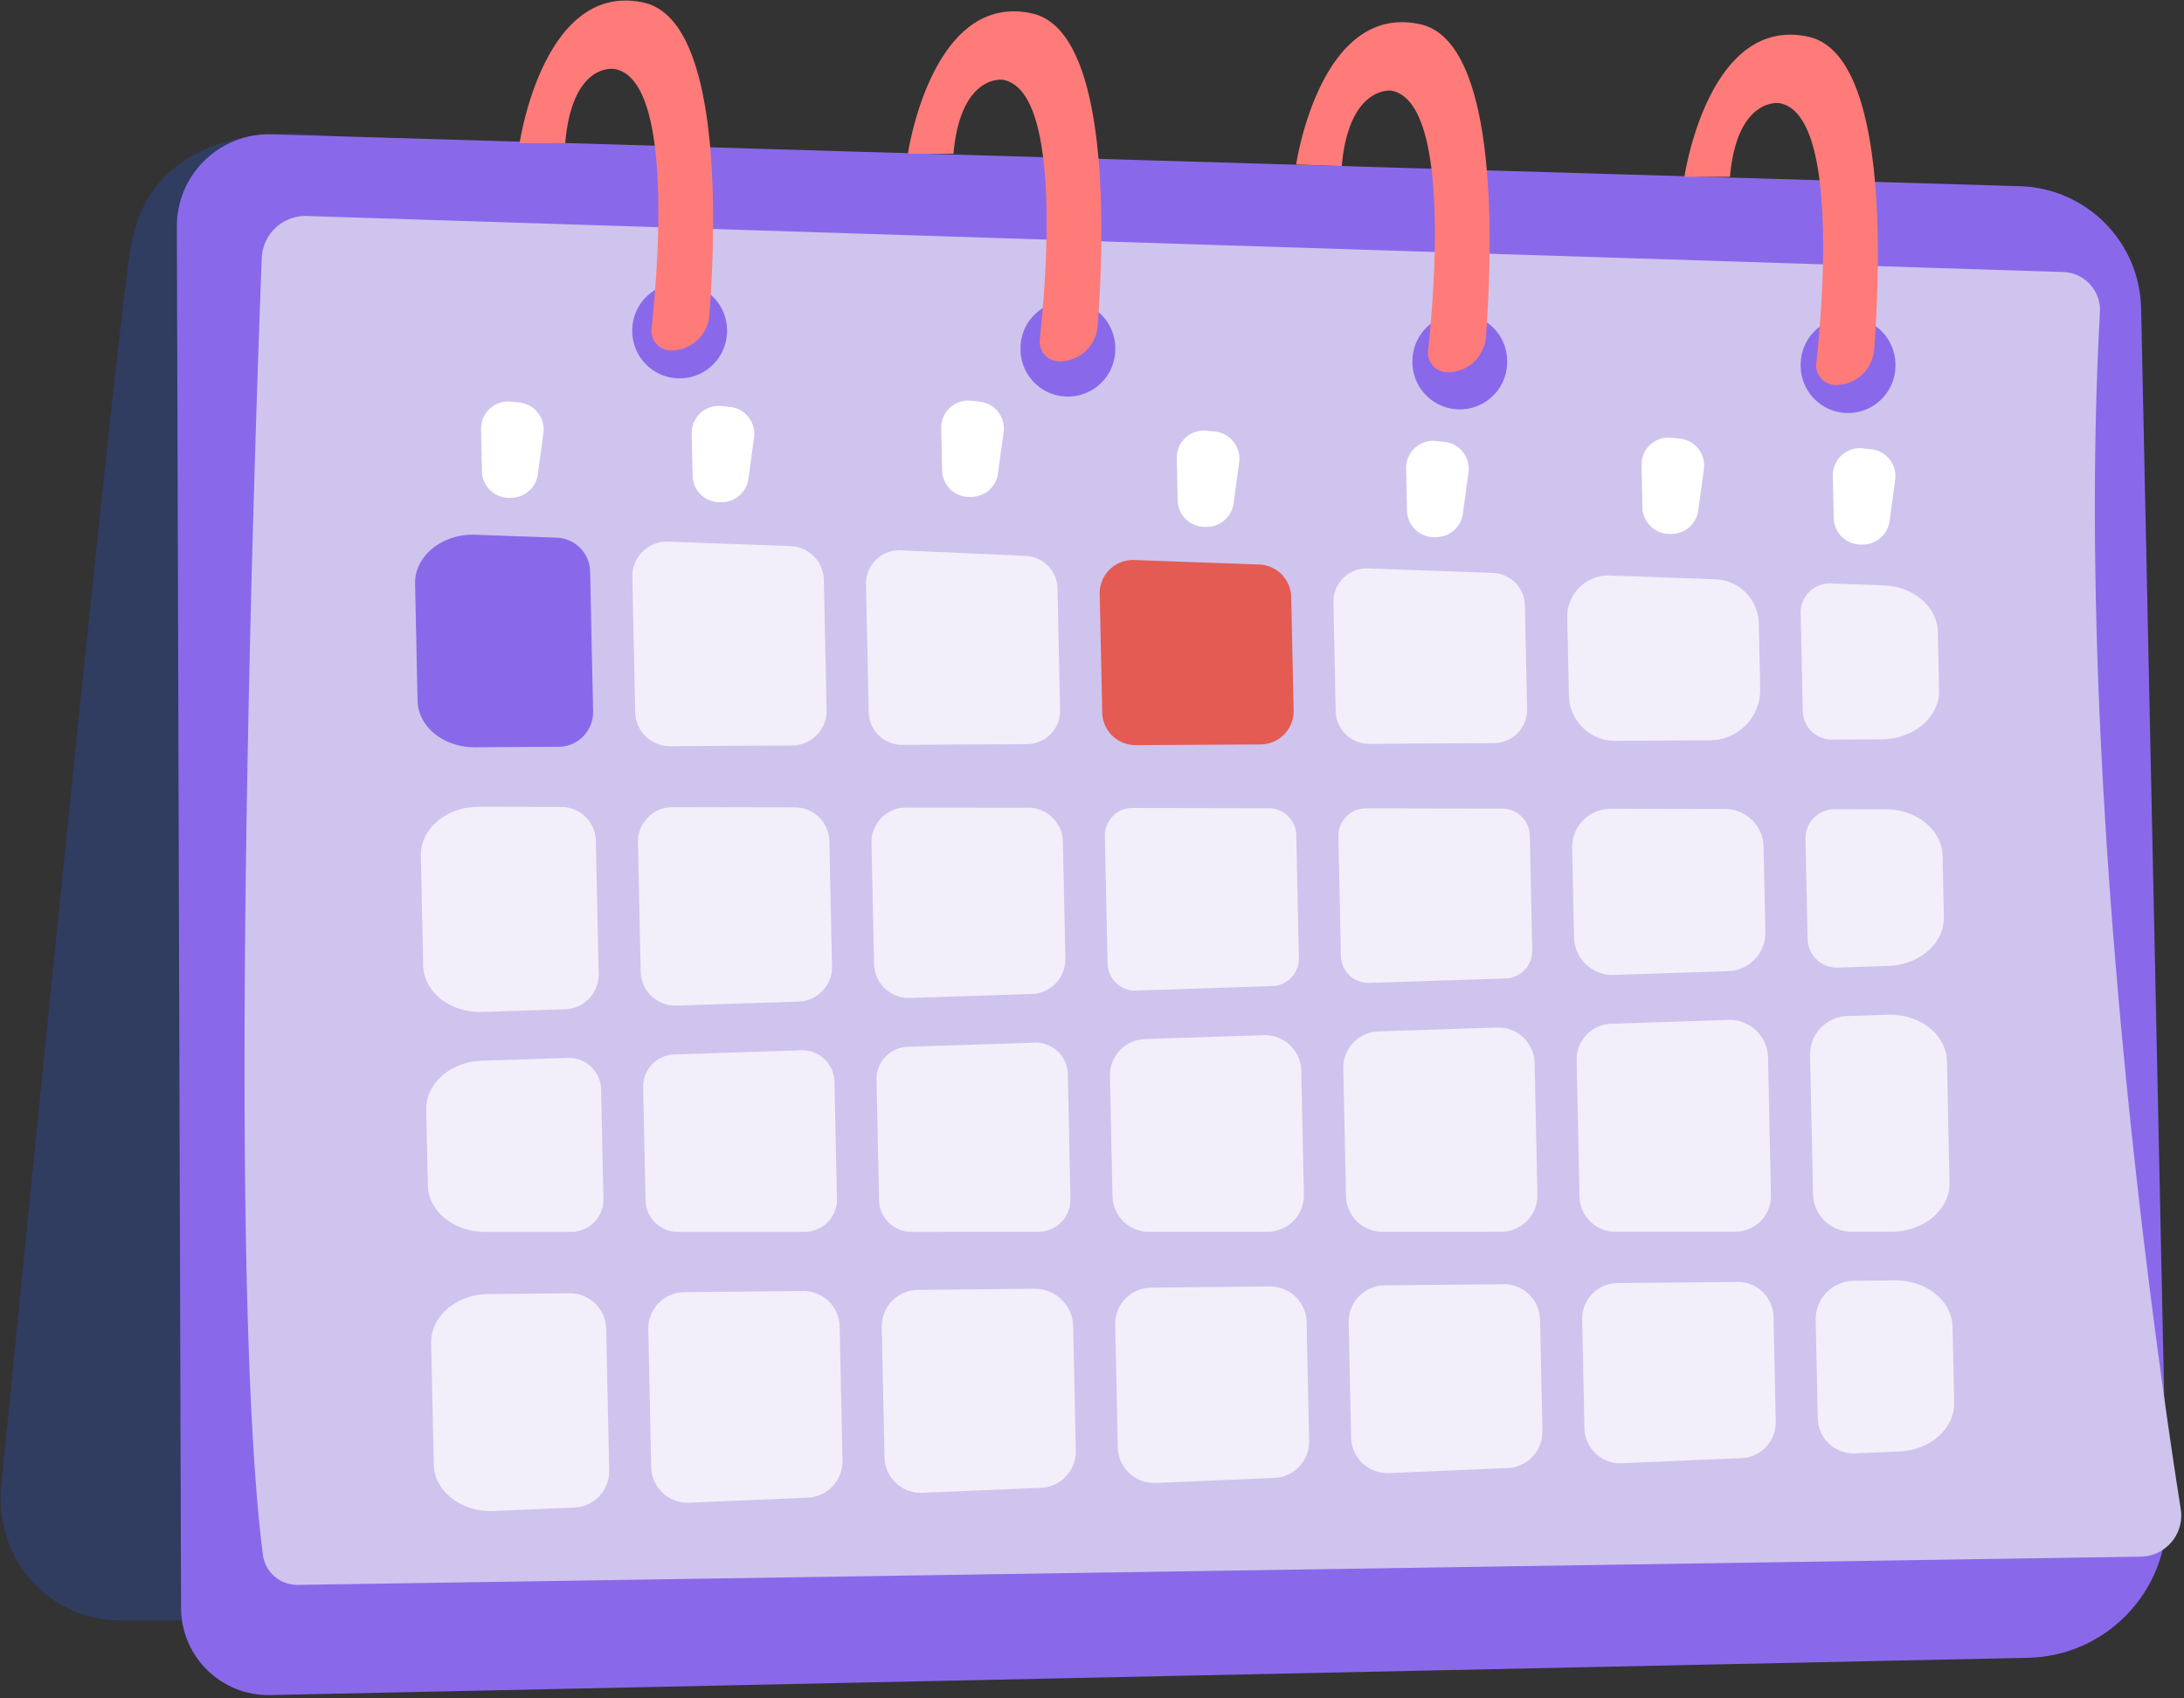 <svg width="378" height="294" viewBox="0 0 378 294" fill="none" xmlns="http://www.w3.org/2000/svg"><rect x="0" y="0" width="378" height="294" fill="#333333" stroke="none"/><path d="M.198 257.407C5.713 201.77 19.512 63.585 22.525 43.387 26.31 18 57.41 23.603 57.41 23.603l6.659 256.892H20.706c-5.828 0-11.385-2.513-15.29-6.919a21.208 21.208 0 01-5.219-16.169z" fill="#303C60"/><path d="M351.003 286.971c13.541-.288 24.284-11.501 23.996-25.044l-4.422-208.552c-.244-11.507-9.46-20.802-20.96-21.144l-302.603-8.98c-9-.268-16.432 6.971-16.405 15.977l.726 239.12c.025 8.462 6.986 15.257 15.444 15.078l304.224-6.455z" fill="#8969EA"/><path d="M370.505 269.463c4.332-.067 7.605-3.948 6.932-8.23-4.466-28.398-18.484-126.079-13.986-207.181.205-3.698-2.661-6.844-6.362-6.962L53.12 37.39a7.581 7.581 0 00-7.818 7.291c-1.293 34.097-6.107 174.511.191 224.424a6.006 6.006 0 006.056 5.248l318.956-4.89z" fill="#CFC4EE"/><path d="M362.825 266.27c4.17-.064 7.319-3.799 6.671-7.921-4.296-27.328-17.787-121.331-13.46-199.38.197-3.559-2.56-6.585-6.122-6.699L57.392 42.937a7.296 7.296 0 00-7.525 7.016c-1.244 32.813-5.877 167.939.185 215.973a5.778 5.778 0 005.828 5.049l306.945-4.705z" fill="#CFC4EE"/><path opacity=".72" d="M183.033 101.857l.447 21.072a5.76 5.76 0 01-5.726 5.884l-21.61.122a5.76 5.76 0 01-5.791-5.639l-.471-22.155a5.76 5.76 0 016.014-5.878l21.631.959a5.76 5.76 0 015.506 5.635zm75.55 26.778l-21.609.123a5.762 5.762 0 01-5.792-5.64l-.4-18.842a5.762 5.762 0 015.966-5.881l21.627.777a5.76 5.76 0 015.552 5.635l.38 17.943a5.757 5.757 0 01-5.724 5.885zm-18.932 93.867l20.555-.2a6.286 6.286 0 016.345 6.154l.408 19.255a6.287 6.287 0 01-6.019 6.415l-20.541.87a6.288 6.288 0 01-6.551-6.149l-.423-19.925a6.29 6.29 0 016.226-6.42zm34.581 24.745l-.399-18.826a6.178 6.178 0 016.116-6.311l20.772-.201a6.18 6.18 0 016.237 6.049l.384 18.148a6.18 6.18 0 01-5.915 6.306l-20.756.878a6.179 6.179 0 01-6.439-6.043zm-1.802-84.991l-.327-15.454a6.648 6.648 0 016.659-6.791l19.835.036a6.65 6.65 0 016.635 6.509l.313 14.769a6.648 6.648 0 01-6.429 6.788l-19.82.65a6.651 6.651 0 01-6.866-6.507zm.952 44.91l-.501-23.639a6.18 6.18 0 015.975-6.308l20.284-.663a6.65 6.65 0 016.866 6.505l.505 23.839a6.18 6.18 0 01-6.176 6.311l-20.776.003a6.177 6.177 0 01-6.177-6.048z" fill="#fff"/><path d="M218.172 128.864l-21.609.122a5.76 5.76 0 01-5.792-5.639l-.435-20.524a5.762 5.762 0 015.965-5.881l21.627.777a5.76 5.76 0 015.552 5.637l.416 19.625a5.757 5.757 0 01-5.724 5.883z" fill="#E35B52"/><path opacity=".72" d="M232.963 207.065l-.469-22.107a6.287 6.287 0 016.079-6.418l20.545-.673a6.286 6.286 0 016.491 6.151l.483 22.778a6.287 6.287 0 01-6.284 6.421l-20.559.003a6.29 6.29 0 01-6.286-6.155zM196 139.861l23.597.043a4.77 4.77 0 014.758 4.668l.451 21.257a4.768 4.768 0 01-4.611 4.868l-23.58.772a4.767 4.767 0 01-4.922-4.665l-.468-22.073a4.768 4.768 0 014.775-4.87zm-12.037 5.834l.43 20.245a5.994 5.994 0 01-5.795 6.118l-21.132.693a5.993 5.993 0 01-6.187-5.863l-.445-20.975a5.992 5.992 0 016.001-6.121l21.149.039a5.987 5.987 0 015.979 5.864zm76.622 23.68l-23.581.771a4.767 4.767 0 01-4.922-4.665l-.438-20.677a4.769 4.769 0 014.775-4.871l23.598.043a4.771 4.771 0 014.759 4.668l.421 19.863a4.772 4.772 0 01-4.612 4.868zm-62.4 10.488l20.545-.673a6.287 6.287 0 016.491 6.151l.455 21.46a6.286 6.286 0 01-6.284 6.42l-20.559.003a6.288 6.288 0 01-6.286-6.154l-.441-20.79a6.286 6.286 0 016.079-6.417zm-41.099 1.344l21.984-.72a5.567 5.567 0 015.747 5.446l.458 21.606a5.567 5.567 0 01-5.564 5.686l-21.999.003a5.568 5.568 0 01-5.566-5.451l-.442-20.888a5.566 5.566 0 015.382-5.682zm138.887-53.061l-16.401.093a7.986 7.986 0 01-8.029-7.82l-.288-13.535a7.118 7.118 0 017.37-7.264l18.252.655a7.819 7.819 0 017.534 7.649l.24 11.303c.104 4.875-3.803 8.891-8.678 8.919zm18.279 100.36a6.65 6.65 0 016.582-6.791l7.145-.07c5.429-.052 9.87 3.537 9.966 8.058l.277 13.084c.094 4.485-4.12 8.241-9.5 8.47l-7.67.325a6.178 6.178 0 01-6.438-6.043l-.362-17.033zm-229.735-4.499l14.05-.136a6.292 6.292 0 016.35 6.16l.521 24.515a6.291 6.291 0 01-6.024 6.42l-13.986.593c-5.577.236-10.256-3.401-10.354-8.048l-.447-21.024c-.097-4.61 4.353-8.426 9.89-8.48zm242.894-10.797l-6.974.002a6.649 6.649 0 01-6.647-6.51l-.509-24.029a6.65 6.65 0 016.43-6.789l7.019-.23c5.535-.182 10.142 3.443 10.239 8.052l.446 21.023c.098 4.649-4.422 8.48-10.004 8.481zm-.587-46.004l-8.779.287a5.028 5.028 0 01-5.192-4.92l-.367-17.357a5.03 5.03 0 015.036-5.137l8.865.017c5.377.009 9.733 3.581 9.829 8.059l.225 10.577c.094 4.522-4.19 8.296-9.617 8.474z" fill="#fff"/><path d="M82.273 92.567l14.09.506a5.993 5.993 0 015.776 5.863l.513 24.215a5.993 5.993 0 01-5.957 6.121l-14.508.082c-5.411.031-9.821-3.554-9.917-8.058l-.43-20.255c-.101-4.791 4.689-8.681 10.433-8.474z" fill="#8969EA"/><path opacity=".72" d="M199.242 222.894l20.555-.2a6.286 6.286 0 016.345 6.155l.436 20.571a6.286 6.286 0 01-6.02 6.415l-20.541.87a6.286 6.286 0 01-6.55-6.148l-.451-21.244a6.291 6.291 0 016.226-6.419zM82.866 139.657l14.281.027a5.993 5.993 0 015.981 5.867l.488 23.036a5.993 5.993 0 01-5.794 6.118l-14.339.469c-5.534.181-10.142-3.443-10.24-8.053l-.401-18.983c-.102-4.656 4.433-8.492 10.024-8.481zm.52 43.963l14.906-.488a5.566 5.566 0 015.747 5.446l.403 18.97a5.569 5.569 0 01-5.565 5.687l-14.978.001c-5.385 0-9.755-3.574-9.85-8.059l-.278-13.084c-.096-4.521 4.188-8.295 9.615-8.473zm61.042 3.637l.43 20.287a5.568 5.568 0 01-5.565 5.687l-21.999.003a5.568 5.568 0 01-5.565-5.451l-.415-19.57a5.566 5.566 0 015.383-5.682l21.983-.72a5.566 5.566 0 015.748 5.446zm-25.997 36.421l20.545-.2a6.293 6.293 0 016.351 6.16l.492 23.197a6.291 6.291 0 01-6.023 6.42l-20.532.869a6.292 6.292 0 01-6.556-6.154l-.506-23.867a6.293 6.293 0 016.229-6.425zm207.239-95.7l-8.598.048a5.027 5.027 0 01-5.055-4.923l-.359-16.975a5.028 5.028 0 015.207-5.133l9.106.328c5.212.187 9.331 3.705 9.422 8.051l.215 10.125c.098 4.624-4.382 8.447-9.938 8.479zm-166.83 95.307l20.198-.195a6.644 6.644 0 016.705 6.501l.456 21.534a6.292 6.292 0 01-6.023 6.421l-20.53.868a6.291 6.291 0 01-6.556-6.154l-.479-22.55a6.293 6.293 0 016.229-6.425zm-16.255-122.896l.479 22.533a5.993 5.993 0 01-5.957 6.121l-21.144.12a5.994 5.994 0 01-6.025-5.867l-.497-23.414a5.993 5.993 0 016.207-6.116l21.164.76a5.991 5.991 0 015.773 5.863zm.96 45.234l.46 21.641a5.994 5.994 0 01-5.795 6.118l-21.133.693a5.993 5.993 0 01-6.187-5.865l-.475-22.371a5.994 5.994 0 016.001-6.121l21.149.039a5.99 5.99 0 015.98 5.866z" fill="#fff"/><path d="M328.015 83.067l-.974 7.137a4.688 4.688 0 01-4.543 4.053l-.338.007a4.686 4.686 0 01-4.784-4.588l-.156-7.304a4.688 4.688 0 015.199-4.758l1.464.16a4.686 4.686 0 014.132 5.293zm-33.113-1.837l-.973 7.136a4.69 4.69 0 01-4.544 4.054l-.337.007a4.687 4.687 0 01-4.784-4.588l-.156-7.304a4.687 4.687 0 015.198-4.759l1.465.161a4.685 4.685 0 014.131 5.293zm-40.74.56l-.974 7.137a4.688 4.688 0 01-4.543 4.053l-.337.007a4.686 4.686 0 01-4.785-4.587l-.155-7.305a4.686 4.686 0 015.198-4.758l1.465.161a4.688 4.688 0 014.131 5.292zm-39.694-1.777l-.973 7.135a4.69 4.69 0 01-4.544 4.053l-.337.007a4.686 4.686 0 01-4.784-4.586l-.156-7.304a4.687 4.687 0 015.198-4.758l1.467.16a4.685 4.685 0 014.129 5.293zm-40.769-5.186l-.974 7.137a4.69 4.69 0 01-4.544 4.053l-.337.007a4.687 4.687 0 01-4.784-4.587l-.156-7.305a4.688 4.688 0 015.198-4.76l1.465.162a4.688 4.688 0 014.132 5.293zm-43.19.916l-.973 7.137a4.687 4.687 0 01-4.544 4.052l-.337.007a4.686 4.686 0 01-4.784-4.588l-.156-7.304a4.686 4.686 0 015.198-4.759l1.467.161a4.688 4.688 0 014.129 5.294zm-36.454-.763l-.974 7.137a4.688 4.688 0 01-4.543 4.053l-.337.007a4.687 4.687 0 01-4.784-4.588l-.156-7.304a4.687 4.687 0 015.198-4.758l1.465.16a4.685 4.685 0 014.131 5.293z" fill="#fff"/><path d="M319.856 71.495a8.203 8.203 0 008.202-8.204 8.203 8.203 0 10-16.403 0 8.203 8.203 0 008.201 8.204zm-67.198-.632a8.202 8.202 0 008.201-8.203 8.202 8.202 0 10-16.402 0 8.202 8.202 0 008.201 8.203zm-67.83-2.209a8.203 8.203 0 008.202-8.204 8.203 8.203 0 10-16.403 0 8.203 8.203 0 008.201 8.204zm-67.199-3.156a8.203 8.203 0 008.201-8.203 8.202 8.202 0 10-16.403 0 8.203 8.203 0 008.202 8.203z" fill="#8969EA"/><path d="M111.392.448c13.801 3.012 12.499 39.332 11.389 54.078a6.644 6.644 0 01-6.63 6.148 3.409 3.409 0 01-3.382-3.776c1.192-11.146 3.729-43.24-6.431-44.956 0 0-7.289-1.29-8.515 12.831h-7.885c0-.001 4.1-28.112 21.454-24.325zm67.198 1.868c13.802 3.012 12.499 39.344 11.389 54.09a6.648 6.648 0 01-6.629 6.153 3.408 3.408 0 01-3.381-3.771c1.192-11.146 3.729-43.265-6.431-44.981 0 0-7.289-1.008-8.515 12.806h-7.885c-.002 0 4.1-28.084 21.452-24.297zm67.2 1.875c13.801 3.013 12.499 39.354 11.389 54.1a6.652 6.652 0 01-6.63 6.157 3.4 3.4 0 01-3.38-3.768c1.191-11.145 3.729-43.281-6.432-44.998 0 0-7.284-.82-8.51 13.065l-7.888-.275c-.003.002 4.098-28.067 21.451-24.28zm67.198 2.171c13.802 3.012 12.499 39.372 11.389 54.119-.26 3.47-3.15 6.166-6.629 6.166a3.395 3.395 0 01-3.382-3.762c1.191-11.145 3.728-43.319-6.432-45.035 0 0-7.288-1.062-8.515 12.752h-7.885c.002.002 4.102-28.027 21.454-24.24z" fill="#FF7B79"/></svg>